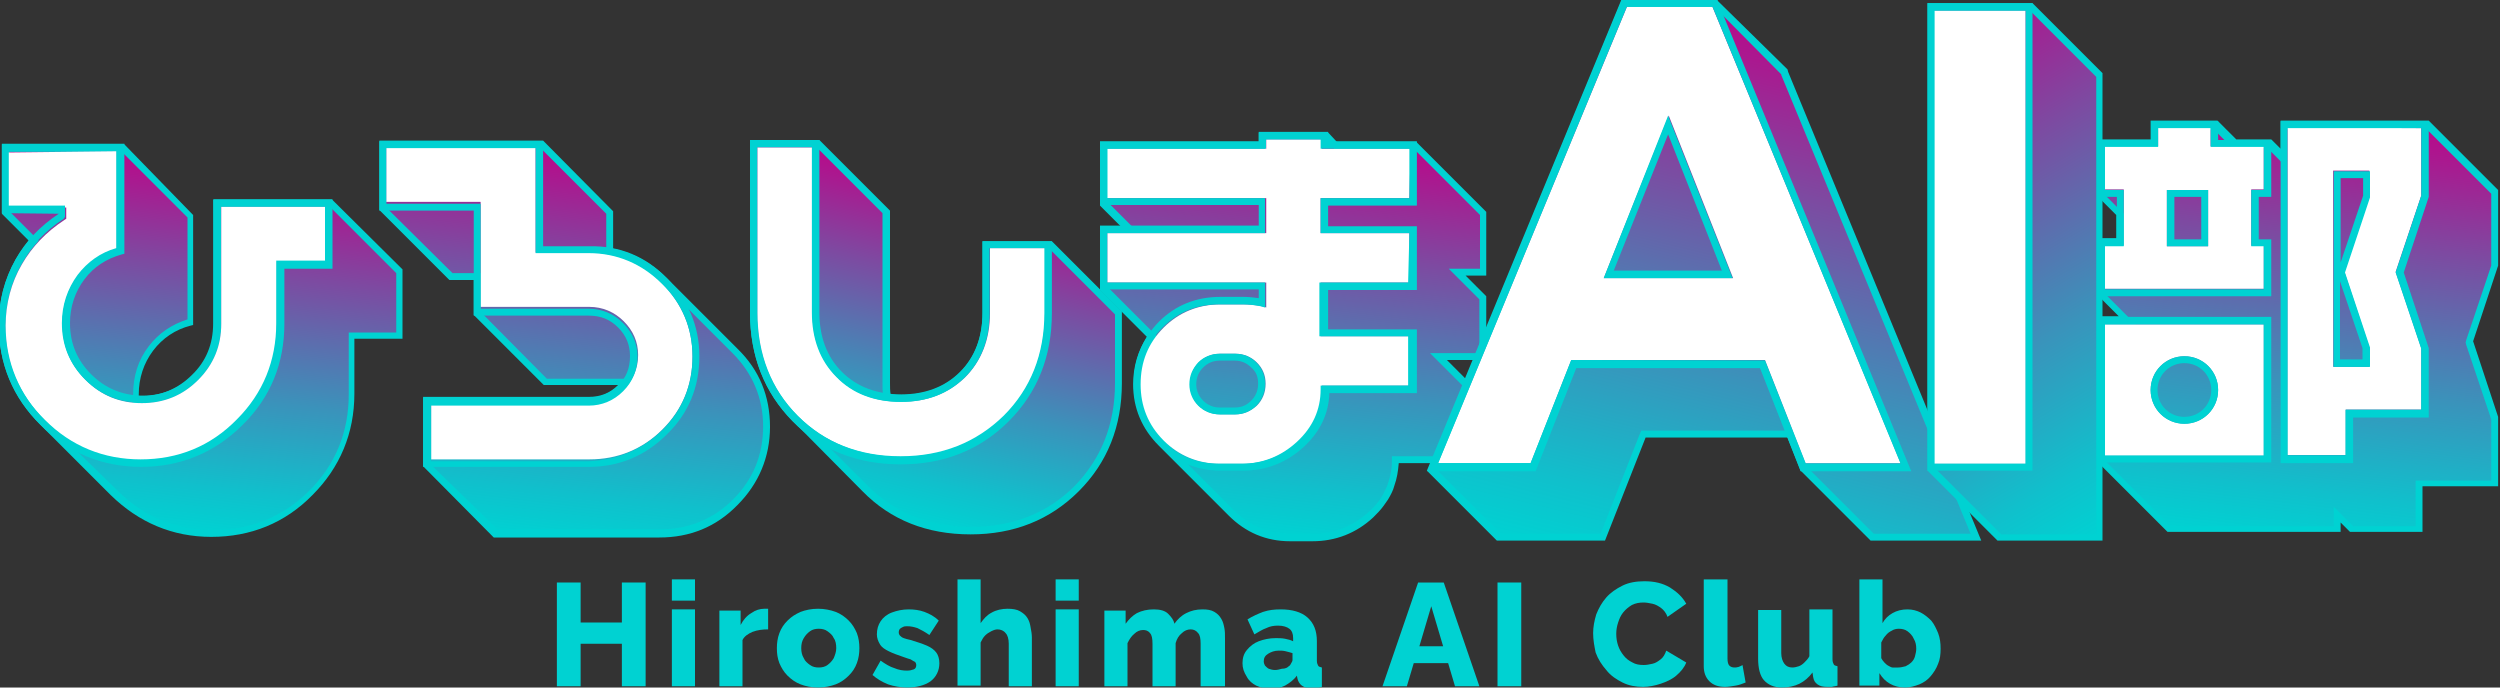 <?xml version="1.0" encoding="utf-8"?>
<!-- Generator: Adobe Illustrator 28.0.0, SVG Export Plug-In . SVG Version: 6.00 Build 0)  -->
<svg version="1.1" id="レイヤー_1" xmlns="http://www.w3.org/2000/svg" xmlns:xlink="http://www.w3.org/1999/xlink" x="0px"
	 y="0px" viewBox="0 0 400 110" style="enable-background:new 0 0 400 110;" xml:space="preserve">
<rect x="0" y="0" width="400" height="110" fill="#333333" stroke="none"/>
<style type="text/css">
	.st0{fill:#00D2D2;}
	.st1{fill:url(#SVGID_1_);}
	.st2{fill:url(#SVGID_00000180355223238191521990000012761888118927599511_);}
	.st3{fill:url(#SVGID_00000065787401514942222190000007283948632884847509_);}
	.st4{fill:url(#SVGID_00000065050202715566353150000015832679609738557620_);}
	.st5{fill:url(#SVGID_00000181073619596634814030000010560079136077460633_);}
	.st6{fill:url(#SVGID_00000168813751901917071880000010610544952915252925_);}
	.st7{fill:url(#SVGID_00000090252686976246891890000006174851018626846890_);}
	.st8{fill:#FFFFFF;}
</style>
<g>
	<path class="st0" d="M103.3,93.2v16.6h-3.8V103h-6.6v6.8h-3.8V93.2h3.8v6.4h6.6v-6.4H103.3z"/>
	<path class="st0" d="M107.5,96.1v-3.4h3.7v3.4H107.5z M107.5,109.8l0-12.3h3.7v12.3H107.5z"/>
	<path class="st0" d="M122.9,100.7c-0.9,0-1.7,0.1-2.5,0.4c-0.7,0.3-1.3,0.7-1.6,1.3v7.4h-3.7V97.7h3.4v2.3c0.4-0.8,1-1.5,1.7-1.9
		c0.7-0.5,1.4-0.7,2.1-0.7c0.2,0,0.3,0,0.4,0c0.1,0,0.2,0,0.2,0V100.7z"/>
	<path class="st0" d="M130.9,110c-1.1,0-2-0.2-2.8-0.5c-0.8-0.3-1.5-0.8-2.1-1.4c-0.6-0.6-1-1.3-1.3-2c-0.3-0.8-0.4-1.5-0.4-2.4
		c0-0.8,0.1-1.6,0.4-2.4c0.3-0.8,0.7-1.4,1.3-2c0.6-0.6,1.2-1,2.1-1.4c0.8-0.3,1.7-0.5,2.8-0.5c1,0,2,0.2,2.8,0.5
		c0.8,0.3,1.5,0.8,2.1,1.4c0.6,0.6,1,1.3,1.3,2c0.3,0.8,0.4,1.6,0.4,2.4c0,0.8-0.1,1.6-0.4,2.4c-0.3,0.8-0.7,1.4-1.3,2
		c-0.6,0.6-1.3,1.1-2.1,1.4C132.9,109.8,131.9,110,130.9,110z M128.2,103.7c0,0.6,0.1,1.1,0.4,1.6c0.2,0.5,0.6,0.8,1,1.1
		c0.4,0.3,0.9,0.4,1.4,0.4c0.5,0,1-0.1,1.4-0.4c0.4-0.3,0.7-0.6,1-1.1c0.2-0.5,0.4-1,0.4-1.6c0-0.6-0.1-1.2-0.4-1.6
		c-0.2-0.5-0.6-0.8-1-1.1c-0.4-0.3-0.9-0.4-1.4-0.4s-1,0.1-1.4,0.4c-0.4,0.3-0.7,0.6-1,1.1C128.3,102.6,128.2,103.1,128.2,103.7z"/>
	<path class="st0" d="M145.1,110c-1,0-2.1-0.2-3-0.5c-1-0.4-1.8-0.9-2.5-1.5l1.3-2.3c0.7,0.5,1.5,1,2.2,1.2c0.7,0.3,1.4,0.4,2,0.4
		c0.5,0,0.8-0.1,1.1-0.2c0.3-0.1,0.4-0.4,0.4-0.7c0-0.2-0.1-0.4-0.2-0.5c-0.2-0.1-0.4-0.2-0.7-0.4c-0.3-0.1-0.7-0.2-1.2-0.4
		c-0.9-0.3-1.7-0.6-2.3-0.9c-0.6-0.3-1.1-0.6-1.4-1.1s-0.5-1-0.5-1.6c0-0.8,0.2-1.5,0.6-2.1c0.4-0.6,1-1.1,1.8-1.4
		c0.8-0.3,1.7-0.5,2.7-0.5c0.8,0,1.7,0.1,2.5,0.4c0.8,0.3,1.6,0.7,2.3,1.4l-1.5,2.3c-0.7-0.5-1.3-0.8-1.9-1.1
		c-0.6-0.2-1.1-0.3-1.6-0.3c-0.3,0-0.5,0-0.7,0.1c-0.2,0.1-0.4,0.2-0.5,0.3c-0.1,0.1-0.2,0.3-0.2,0.6c0,0.2,0.1,0.4,0.2,0.5
		c0.1,0.1,0.3,0.3,0.6,0.4c0.3,0.1,0.6,0.2,1.1,0.3c1,0.3,1.9,0.6,2.6,0.9c0.7,0.3,1.2,0.7,1.5,1.1c0.3,0.4,0.5,1,0.5,1.7
		c0,1.2-0.5,2.2-1.4,2.9C147.9,109.7,146.6,110,145.1,110z"/>
	<path class="st0" d="M165.1,109.8h-3.7V103c0-0.8-0.2-1.4-0.5-1.7c-0.3-0.4-0.8-0.6-1.3-0.6c-0.3,0-0.6,0.1-1,0.3
		c-0.4,0.2-0.7,0.4-1,0.7c-0.3,0.3-0.5,0.7-0.7,1.1v6.9h-3.7v-17h3.7v7c0.5-0.7,1-1.3,1.8-1.7c0.7-0.4,1.6-0.6,2.5-0.6
		c0.8,0,1.5,0.1,2,0.4c0.5,0.3,0.9,0.6,1.2,1.1s0.4,0.9,0.5,1.5c0.1,0.5,0.2,1.1,0.2,1.6V109.8z"/>
	<path class="st0" d="M168.9,96.1v-3.4h3.7v3.4H168.9z M168.9,109.8V97.5h3.7v12.3H168.9z"/>
	<path class="st0" d="M195.8,109.8h-3.7V103c0-0.8-0.1-1.4-0.4-1.7c-0.3-0.4-0.7-0.6-1.2-0.6c-0.5,0-1,0.2-1.4,0.6
		c-0.5,0.4-0.8,0.9-1,1.6v6.9h-3.7V103c0-0.8-0.1-1.4-0.4-1.7c-0.3-0.4-0.7-0.5-1.1-0.5c-0.5,0-1,0.2-1.4,0.6
		c-0.5,0.4-0.8,0.9-1.1,1.5v6.9h-3.7V97.7h3.4v2.1c0.5-0.7,1.1-1.3,1.8-1.7c0.8-0.4,1.7-0.6,2.7-0.6c1,0,1.8,0.2,2.3,0.7
		c0.5,0.5,0.9,1,1,1.6c0.5-0.7,1.1-1.3,1.9-1.7c0.8-0.4,1.6-0.6,2.6-0.6c0.8,0,1.4,0.1,1.9,0.4c0.5,0.3,0.8,0.6,1.1,1.1
		c0.3,0.5,0.4,1,0.5,1.5c0.1,0.5,0.1,1,0.1,1.6V109.8z"/>
	<path class="st0" d="M198.8,106.1c0-0.8,0.2-1.5,0.7-2.1c0.5-0.6,1.1-1.1,1.9-1.4c0.8-0.3,1.7-0.5,2.7-0.5c0.5,0,1,0,1.5,0.1
		c0.5,0.1,0.9,0.2,1.3,0.4v-0.5c0-0.7-0.2-1.2-0.6-1.5c-0.4-0.3-1-0.5-1.8-0.5c-0.7,0-1.3,0.1-1.9,0.4c-0.6,0.2-1.2,0.6-1.9,1
		l-1.1-2.4c0.8-0.5,1.7-0.9,2.5-1.2c0.9-0.3,1.8-0.4,2.8-0.4c1.8,0,3.3,0.4,4.3,1.3c1,0.9,1.5,2.1,1.5,3.8v3.1
		c0,0.4,0.1,0.6,0.2,0.8c0.1,0.2,0.3,0.2,0.6,0.3v3.1c-0.3,0.1-0.6,0.1-0.9,0.2c-0.3,0-0.5,0-0.7,0c-0.7,0-1.2-0.1-1.6-0.4
		c-0.4-0.3-0.6-0.7-0.7-1.1l-0.1-0.5c-0.5,0.7-1.2,1.2-1.9,1.6c-0.8,0.4-1.5,0.5-2.4,0.5c-0.8,0-1.5-0.2-2.2-0.5
		c-0.6-0.3-1.2-0.8-1.5-1.4C199,107.5,198.8,106.9,198.8,106.1z M206.2,106.6c0.2-0.1,0.3-0.3,0.4-0.5c0.1-0.2,0.2-0.3,0.2-0.5v-1.1
		c-0.3-0.1-0.7-0.2-1.1-0.3c-0.4-0.1-0.7-0.1-1.1-0.1c-0.7,0-1.2,0.2-1.7,0.5c-0.5,0.3-0.7,0.7-0.7,1.2c0,0.3,0.1,0.5,0.2,0.7
		c0.2,0.2,0.4,0.4,0.6,0.5c0.3,0.1,0.6,0.2,1,0.2c0.4,0,0.7-0.1,1.1-0.2C205.7,107,206,106.8,206.2,106.6z"/>
	<path class="st0" d="M226.9,93.2h4.1l5.7,16.6h-3.9l-1.1-3.7h-5.5l-1.1,3.7h-3.9L226.9,93.2z M230.9,103.4L229,97l-1.9,6.4H230.9z"
		/>
	<path class="st0" d="M239.6,109.8V93.2h3.8v16.6L239.6,109.8z"/>
	<path class="st0" d="M254.9,101.3c0-1,0.2-2,0.5-3c0.4-1,0.9-1.9,1.6-2.7c0.7-0.8,1.6-1.4,2.6-1.9c1-0.5,2.2-0.7,3.5-0.7
		c1.6,0,2.9,0.3,4.1,1c1.1,0.7,2,1.5,2.6,2.6l-3,2.1c-0.2-0.6-0.6-1.1-1-1.4c-0.4-0.3-0.9-0.6-1.4-0.7c-0.5-0.1-1-0.2-1.4-0.2
		c-0.7,0-1.3,0.1-1.9,0.4c-0.5,0.3-1,0.7-1.4,1.2c-0.4,0.5-0.6,1-0.8,1.6c-0.2,0.6-0.3,1.2-0.3,1.8c0,0.7,0.1,1.3,0.3,1.9
		c0.2,0.6,0.5,1.1,0.9,1.6c0.4,0.5,0.8,0.8,1.4,1.1c0.5,0.3,1.1,0.4,1.8,0.4c0.5,0,0.9-0.1,1.4-0.2c0.5-0.1,0.9-0.4,1.3-0.7
		c0.4-0.3,0.7-0.8,0.9-1.4l3.2,1.9c-0.3,0.8-0.9,1.5-1.6,2.1c-0.7,0.6-1.6,1-2.5,1.3c-0.9,0.3-1.9,0.5-2.8,0.5
		c-1.2,0-2.3-0.2-3.3-0.7c-1-0.5-1.9-1.1-2.6-2c-0.7-0.8-1.3-1.7-1.7-2.8C255.1,103.4,254.9,102.4,254.9,101.3z"/>
	<path class="st0" d="M272.7,92.7h3.7v12.7c0,0.5,0.1,0.9,0.3,1.1c0.2,0.2,0.5,0.3,0.8,0.3c0.2,0,0.4,0,0.7-0.1
		c0.2-0.1,0.5-0.2,0.6-0.3l0.5,2.8c-0.5,0.2-1,0.4-1.6,0.5c-0.6,0.1-1.2,0.2-1.7,0.2c-1.1,0-1.9-0.3-2.5-0.9
		c-0.6-0.6-0.9-1.4-0.9-2.4V92.7z"/>
	<path class="st0" d="M281.3,105.4v-7.8h3.7v6.9c0,0.7,0.2,1.3,0.5,1.7c0.3,0.4,0.7,0.6,1.3,0.6c0.3,0,0.7-0.1,1-0.2
		c0.3-0.1,0.6-0.3,0.9-0.6c0.3-0.3,0.6-0.6,0.8-1v-7.5h3.7v8c0,0.4,0.1,0.6,0.2,0.8c0.1,0.2,0.3,0.2,0.6,0.3v3.1
		c-0.3,0.1-0.6,0.1-0.9,0.2c-0.3,0-0.5,0-0.7,0c-0.7,0-1.2-0.1-1.6-0.4c-0.4-0.3-0.6-0.6-0.7-1.2l-0.1-0.7c-0.6,0.8-1.3,1.4-2.1,1.8
		c-0.8,0.4-1.8,0.6-2.8,0.6c-1.2,0-2.2-0.4-2.9-1.2C281.6,108.1,281.3,106.9,281.3,105.4z"/>
	<path class="st0" d="M304.8,110c-0.9,0-1.7-0.2-2.4-0.6c-0.7-0.4-1.2-0.9-1.7-1.7v2h-3.2v-17h3.7v7c0.4-0.7,0.9-1.2,1.6-1.6
		c0.7-0.4,1.5-0.6,2.4-0.6c0.8,0,1.5,0.2,2.1,0.5c0.6,0.3,1.2,0.8,1.7,1.3c0.5,0.6,0.8,1.3,1.1,2c0.3,0.8,0.4,1.6,0.4,2.5
		c0,0.9-0.1,1.7-0.4,2.4c-0.3,0.8-0.7,1.4-1.2,2c-0.5,0.6-1.1,1-1.8,1.3C306.3,109.8,305.6,110,304.8,110z M303.7,106.8
		c0.4,0,0.8-0.1,1.2-0.2c0.4-0.2,0.7-0.4,0.9-0.6c0.3-0.3,0.5-0.6,0.6-1c0.1-0.4,0.2-0.8,0.2-1.2c0-0.6-0.1-1.1-0.4-1.6
		c-0.2-0.5-0.6-0.9-1-1.2c-0.4-0.3-0.9-0.4-1.4-0.4c-0.4,0-0.8,0.1-1.1,0.3c-0.4,0.2-0.7,0.4-1,0.8c-0.3,0.3-0.5,0.7-0.7,1.1v2.5
		c0.1,0.2,0.3,0.5,0.5,0.7c0.2,0.2,0.4,0.4,0.6,0.5c0.2,0.1,0.5,0.3,0.7,0.3C303.2,106.8,303.5,106.8,303.7,106.8z"/>
</g>
<g>
	<g>
		
			<linearGradient id="SVGID_1_" gradientUnits="userSpaceOnUse" x1="-675.664" y1="927.957" x2="-668.575" y2="868.592" gradientTransform="matrix(1 0 0 1 702.49 -843.234)">
			<stop  offset="0" style="stop-color:#00D2D2"/>
			<stop  offset="0.123" style="stop-color:#10C0CC"/>
			<stop  offset="0.367" style="stop-color:#3A93BB"/>
			<stop  offset="0.708" style="stop-color:#7D4AA1"/>
			<stop  offset="0.998" style="stop-color:#BA0789"/>
		</linearGradient>
		<path class="st1" d="M33.8,85.4c-6.1,0-11.4-2.2-15.7-6.5L6.9,67.7c-4.3-4.3-6.5-9.6-6.5-15.7c0-3.7,0.9-7.1,2.6-10.1
			c0.6-1,1.3-2,2.1-3l0.3-0.4l-4.5-4.5l0-10.3h18.7l10.9,10.9l0,16.9c-2.6,0.7-4.7,2.1-6.3,4.2c-1.6,2.1-2.4,4.6-2.4,7.3l0,0.8
			l0.5,0.1l0.3,0c3.3,0,6.2-1.2,8.6-3.5c2.3-2.3,3.5-5.2,3.5-8.6l0-19.3h18.2l10.9,10.9l0,10.3h-7.7l0,9.4c0,6.2-2.2,11.5-6.5,15.8
			C45.3,83.2,40,85.4,33.8,85.4z"/>
		<g>
			<path class="st0" d="M19.4,24.2l10.6,10.6l0,16.3c-2.5,0.8-4.6,2.2-6.2,4.3c-1.7,2.2-2.5,4.8-2.5,7.7c0,0.1,0,0.2,0,0.2l0,0.1
				l0,1.1l1.1,0l0.1,0c0.1,0,0.2,0,0.2,0c3.5,0,6.5-1.2,9-3.7c2.5-2.5,3.7-5.5,3.7-9l0-18.7h17.4l10.6,10.6l0,9.5h-6.5h-1.1l0,1.1
				l0,8.8c0,6-2.1,11.2-6.3,15.4c-4.2,4.2-9.4,6.3-15.4,6.3c-5.9,0-11.1-2.1-15.3-6.3L7.3,67.3c-4.2-4.2-6.4-9.4-6.4-15.3
				c0-3.5,0.9-6.9,2.6-9.8c0.6-1,1.2-2,2-2.9l0.7-0.8l-0.7-0.7l-4-4l0-9.5H19.4 M19.9,23.1H0.3l0,11.1l4.3,4.3c-0.8,1-1.5,2-2.1,3
				c-1.8,3.2-2.7,6.7-2.7,10.4c0,6.3,2.3,11.7,6.7,16.1l11.2,11.2c4.5,4.4,9.9,6.7,16.1,6.7c6.3,0,11.8-2.2,16.2-6.7
				c4.4-4.4,6.7-9.9,6.7-16.2l0-8.8h7.7l0-11.1L53.1,31.9h-19l0,19.9c0,3.2-1.1,6-3.4,8.2c-2.2,2.2-5,3.4-8.2,3.4
				c-0.1,0-0.2,0-0.3,0c0-0.1,0-0.2,0-0.3c0-2.6,0.8-5,2.3-7c1.5-2,3.6-3.4,6-4l0.4-0.1l0-17.6L19.9,23.1L19.9,23.1z"/>
		</g>
	</g>
	<g>
		
			<linearGradient id="SVGID_00000032607901018759919990000005954146730155631003_" gradientUnits="userSpaceOnUse" x1="-615.356" y1="929.566" x2="-607.915" y2="867.253" gradientTransform="matrix(1 0 0 1 702.49 -843.234)">
			<stop  offset="0" style="stop-color:#00D2D2"/>
			<stop  offset="0.123" style="stop-color:#10C0CC"/>
			<stop  offset="0.367" style="stop-color:#3A93BB"/>
			<stop  offset="0.708" style="stop-color:#7D4AA1"/>
			<stop  offset="0.998" style="stop-color:#BA0789"/>
		</linearGradient>
		<path style="fill:url(#SVGID_00000032607901018759919990000005954146730155631003_);" d="M79.2,85.4L68.3,74.5l0-10.3h25.9
			c2,0,3.7-0.7,5.1-2.1l1-1l-1.4,0H87.2L76.3,50.2l0-5.9h-4.2L61.3,33.4l0-10.3h25.4L97.5,34l0,6.2l0.5,0.1c3.1,0.7,6,2.2,8.4,4.6
			l11.2,11.2c3.3,3.3,5,7.4,5,12.1c0,4.7-1.7,8.8-5,12.1c-3.3,3.3-7.4,5-12.1,5H79.2z"/>
		<g>
			<path class="st0" d="M86.4,23.6l10.6,10.6l0,5.5l0,0.9l0.9,0.2c3,0.6,5.8,2.2,8.1,4.5l11.2,11.2c3.2,3.2,4.9,7.2,4.9,11.7
				c0,4.6-1.6,8.5-4.8,11.7c-3.2,3.2-7.2,4.8-11.7,4.8h-26L68.9,74.3l0-9.5l25.3,0c2.1,0,4-0.8,5.5-2.3l0,0l0,0l1.9-1.9h-2.8H87.5
				L76.9,49.9l0-5.1l0-1.1h-1.1h-3.4L61.8,33.2l0-9.5H86.4 M86.9,22.5H60.7l0,11.1l11.2,11.2h3.9l0,5.6L87,61.6h11.9c0,0,0,0,0,0
				c-1.3,1.3-2.8,1.9-4.7,1.9l-26.5,0l0,11.1L79,86h26.5c4.9,0,9.1-1.7,12.5-5.2c3.4-3.4,5.2-7.7,5.2-12.5c0-4.9-1.7-9.1-5.2-12.5
				l-11.2-11.2c-2.5-2.5-5.4-4.1-8.7-4.8l0-6L86.9,22.5L86.9,22.5z"/>
		</g>
	</g>
	<g>
		<g>
			
				<linearGradient id="SVGID_00000003100886468307012470000017535830897601629598_" gradientUnits="userSpaceOnUse" x1="154.768" y1="283.962" x2="161.312" y2="229.154" gradientTransform="matrix(0.993 0.119 -0.119 0.993 20.455 -218.242)">
				<stop  offset="0" style="stop-color:#00D2D2"/>
				<stop  offset="0.123" style="stop-color:#10C0CC"/>
				<stop  offset="0.367" style="stop-color:#3A93BB"/>
				<stop  offset="0.708" style="stop-color:#7D4AA1"/>
				<stop  offset="0.998" style="stop-color:#BA0789"/>
			</linearGradient>
			<path style="fill:url(#SVGID_00000003100886468307012470000017535830897601629598_);" d="M155.3,84.9c-6.8,0-12.5-2.3-16.9-6.7
				l-11.2-11.2c-4.4-4.4-6.6-10.1-6.6-16.9l0-27.1h10.3l10.9,10.9l0,27.4c0,0.6,0,1.2,0.1,1.9l0,0.5l0.5,0c0.6,0.1,1.2,0.1,1.8,0.1
				c4,0,7.2-1.3,9.8-3.7c2.5-2.5,3.8-5.8,3.8-9.9l0-10.9H168L178.9,50l0,11.3c0,6.8-2.3,12.4-6.7,16.9
				C167.7,82.6,162.1,84.9,155.3,84.9z"/>
		</g>
		<g>
			<path class="st0" d="M130.6,23.5l10.6,10.6l0,27.2c0,0.6,0,1.3,0.1,1.9l0.1,0.9l0.9,0.1c0.6,0.1,1.2,0.1,1.8,0.1
				c4.1,0,7.5-1.3,10.2-3.9c2.6-2.6,4-6.1,4-10.3l0-10.4h9.5l10.6,10.6l0,11c0,6.6-2.2,12.1-6.5,16.5c-4.3,4.3-9.9,6.5-16.5,6.5
				c-6.6,0-12.2-2.2-16.5-6.5l-11.2-11.2c-4.3-4.3-6.5-9.9-6.5-16.5l0-26.5H130.6 M131.1,22.4H120l0,27.6c0,6.9,2.3,12.8,6.8,17.3
				L138,78.6c4.5,4.6,10.3,6.9,17.3,6.9c0,0,0,0,0,0c6.9,0,12.7-2.3,17.3-6.9c4.6-4.6,6.9-10.4,6.9-17.3l0-11.5l-11.2-11.2h-11.1
				l0,11.5c0,3.9-1.2,7.1-3.6,9.5c-2.4,2.4-5.6,3.6-9.4,3.6c-0.6,0-1.2,0-1.7-0.1c-0.1-0.6-0.1-1.2-0.1-1.8l0-27.6L131.1,22.4
				L131.1,22.4z"/>
		</g>
	</g>
	<g>
		
			<linearGradient id="SVGID_00000151527432458193642080000016781099084637782404_" gradientUnits="userSpaceOnUse" x1="-499.993" y1="928.839" x2="-492.315" y2="864.533" gradientTransform="matrix(1 0 0 1 702.49 -843.234)">
			<stop  offset="0" style="stop-color:#00D2D2"/>
			<stop  offset="0.123" style="stop-color:#10C0CC"/>
			<stop  offset="0.367" style="stop-color:#3A93BB"/>
			<stop  offset="0.708" style="stop-color:#7D4AA1"/>
			<stop  offset="0.998" style="stop-color:#BA0789"/>
		</linearGradient>
		<path style="fill:url(#SVGID_00000151527432458193642080000016781099084637782404_);" d="M206.5,86c-3.7,0-6.9-1.3-9.4-3.9
			l-11.2-11.2c-2.6-2.6-3.9-5.7-3.9-9.4c0-2.7,0.7-5.1,2.1-7.3l0.3-0.4l-7.7-7.7l0-9.4h4.1l-4.1-4.1l0-9.4h25.4v-1.5h10.3l1.5,1.5
			h12.7l10.9,10.9l0,9.4h-4.1l4.1,4.1l0,9.4h-7.1l7.1,7.1l0,9.4h-14l0,0.5c-0.1,1.2-0.3,2.3-0.6,3.4c-0.3,0.7-0.6,1.4-1,2.1
			c-0.2,0.3-0.4,0.7-0.7,1c-0.5,0.6-1,1.2-1.6,1.8c-2.6,2.4-5.8,3.7-9.3,3.7H206.5z"/>
		<g>
			<path class="st0" d="M212,22.3l1.2,1.2l0.3,0.3h0.5l12.2,0l10.6,10.6l0,8.6h-2.2h-2.8l1.9,1.9l3,3l0,8.6h-5.1h-2.8l1.9,1.9l6,6
				l0,8.6l-12.9,0l-1.1,0l0,1.1c0,1.1-0.3,2.2-0.6,3.2c-0.2,0.7-0.6,1.3-0.9,2c-0.2,0.3-0.4,0.6-0.6,0.9c-0.5,0.6-1,1.2-1.6,1.7
				c-2.5,2.3-5.5,3.5-8.9,3.5h-3.6c-3.5,0-6.6-1.3-9-3.7l-11.2-11.2c-2.5-2.5-3.7-5.5-3.7-9c0-2.6,0.7-4.9,2-6.9l0.5-0.8l-0.7-0.7
				l-7.2-7.2l0-8.6h2.2h2.8l-1.9-1.9l-3-3l0-8.6h24.2h1.1l0-1.1l0-0.4H212 M212.5,21.2h-11.1l0,1.5H176l0,10.2l3.3,3.3H176l0,10.2
				l7.5,7.5c-1.4,2.2-2.2,4.7-2.2,7.6c0,3.8,1.4,7.1,4.1,9.8l11.2,11.2c2.7,2.7,6,4.1,9.8,4.1h3.6c3.7,0,7-1.3,9.7-3.8
				c0.6-0.6,1.2-1.2,1.7-1.9c0.2-0.3,0.5-0.7,0.7-1c0.4-0.7,0.8-1.4,1-2.2c0.4-1.1,0.6-2.3,0.7-3.6v0h14l0-10.2l-6.3-6.3h6.3l0-10.2
				l-3.3-3.3h3.3l0-10.2l-11.2-11.2l-12.7,0L212.5,21.2L212.5,21.2z"/>
		</g>
	</g>
	<g>
		<g>
			
				<linearGradient id="SVGID_00000076579066754677673540000011376250098864082587_" gradientUnits="userSpaceOnUse" x1="284.261" y1="279.681" x2="295.07" y2="189.164" gradientTransform="matrix(0.993 0.119 -0.119 0.993 20.455 -218.242)">
				<stop  offset="0" style="stop-color:#00D2D2"/>
				<stop  offset="0.123" style="stop-color:#10C0CC"/>
				<stop  offset="0.367" style="stop-color:#3A93BB"/>
				<stop  offset="0.708" style="stop-color:#7D4AA1"/>
				<stop  offset="0.998" style="stop-color:#BA0789"/>
			</linearGradient>
			<polygon style="fill:url(#SVGID_00000076579066754677673540000011376250098864082587_);" points="299.6,86 288.6,75 286.4,69.5 
				263,69.5 256.5,86 239.8,86 229.1,75.2 259.9,0.6 274.5,0.6 285.5,11.5 316.1,86 			"/>
		</g>
		<g>
			<path class="st0" d="M274.3,1.1L285,11.9L285,12l30.3,73.4h-15.5l-10.7-10.7l-2-5.1l-0.3-0.7H286h-22.6h-0.8l-0.3,0.7l-6.2,15.8
				h-16L229.7,75l30.5-73.9H274.3 M274.7,0h-15.3l-31.1,75.3l11.2,11.2h17.3l6.5-16.5H286l2.1,5.3l11.2,11.2H317l-30.9-75l-0.1-0.4
				L274.7,0L274.7,0z"/>
		</g>
	</g>
	<g>
		
			<linearGradient id="SVGID_00000144314673812171252820000007734244293522460065_" gradientUnits="userSpaceOnUse" x1="-358.324" y1="924.423" x2="-401.805" y2="849.111" gradientTransform="matrix(1 0 0 1 702.49 -843.234)">
			<stop  offset="0" style="stop-color:#00D2D2"/>
			<stop  offset="0.123" style="stop-color:#10C0CC"/>
			<stop  offset="0.367" style="stop-color:#3A93BB"/>
			<stop  offset="0.708" style="stop-color:#7D4AA1"/>
			<stop  offset="0.998" style="stop-color:#BA0789"/>
		</linearGradient>
		<polygon style="fill:url(#SVGID_00000144314673812171252820000007734244293522460065_);" points="319.8,86 308.9,75.1 309,1.1 
			325,1.1 335.9,12 335.9,86 		"/>
		<g>
			<path class="st0" d="M324.8,1.7l10.6,10.6l0,73.2h-15.2l-10.6-10.6l0-73.2H324.8 M325.2,0.5h-16.8l0,74.8l11.2,11.2h16.8l0-74.8
				L325.2,0.5L325.2,0.5z"/>
		</g>
	</g>
	<g>
		
			<linearGradient id="SVGID_00000137828374549192912300000009726050811921375874_" gradientUnits="userSpaceOnUse" x1="-339.124" y1="929.857" x2="-330.92" y2="861.145" gradientTransform="matrix(1 0 0 1 702.49 -843.234)">
			<stop  offset="0" style="stop-color:#00D2D2"/>
			<stop  offset="0.123" style="stop-color:#10C0CC"/>
			<stop  offset="0.367" style="stop-color:#3A93BB"/>
			<stop  offset="0.708" style="stop-color:#7D4AA1"/>
			<stop  offset="0.998" style="stop-color:#BA0789"/>
		</linearGradient>
		<polygon style="fill:url(#SVGID_00000137828374549192912300000009726050811921375874_);" points="347.1,84.7 336.2,73.8 
			336.2,51.3 340.4,51.3 336.2,47.1 336.2,38.8 339.3,38.8 339.3,34.3 336.3,31.2 336.3,22.9 344.7,22.9 344.7,19.9 354.6,19.9 
			357.6,22.9 363.1,22.9 365.4,25.2 365.4,19.9 388.3,19.9 399.2,30.8 399.2,42.6 395.1,54.7 399.2,66.9 399.2,77.3 387.1,77.3 
			387.1,84.7 376.3,84.7 374,82.4 374,84.7 		"/>
		<g>
			<path class="st0" d="M388.1,20.5L398.6,31l0,11.5l-4,11.9l-0.1,0.4l0.1,0.4l4,11.9l0,9.8h-11h-1.1l0,1.1l0,6.2h-10l-1.2-1.2
				l-1.9-1.9l0,2.7l0,0.4l-26.1,0l-10.6-10.6l0-21.7h2.2h2.8l-1.9-1.9l-3-3l0-7.5h1.9h1.1l0-1.1l0-3.7l0-0.5l-0.3-0.3l-2.7-2.7
				l0-7.5h7.4h1.1l0-1.1l0-1.8h9l2.6,2.6l0.3,0.3h0.5h5.1l1.2,1.2l1.9,1.9l0-2.8l0-3.3L388.1,20.5 M388.6,19.3l-23.7,0l0,4.5
				l-1.5-1.5h-5.6l-3-3h-10.7l0,3h-8.5l0,9.1l3,3l0,3.7h-3l0,9.1l3.4,3.4h-3.4l0,23.3l11.2,11.2l27.7,0l0-1.5l1.5,1.5h11.6l0-7.3
				h12.1l0-11.1l-4-12.1l4-12.1l0-12.1L388.6,19.3L388.6,19.3z"/>
		</g>
	</g>
	<g>
		<g>
			<path class="st8" d="M18.7,24.2l0,15.6c-2.5,0.8-4.6,2.2-6.2,4.3c-1.7,2.2-2.5,4.8-2.5,7.7c0,3.5,1.2,6.5,3.7,9
				c2.5,2.5,5.5,3.7,9,3.7c3.5,0,6.5-1.2,9-3.7c2.5-2.5,3.7-5.5,3.7-9l0-18.7H52l0,8.8h-7.7l0,10c0,6-2.1,11.2-6.3,15.4
				c-4.2,4.2-9.4,6.4-15.4,6.4c-5.9,0-11.1-2.1-15.3-6.3c-4.2-4.2-6.4-9.4-6.4-15.3c0-3.5,0.9-6.9,2.6-9.8c1.6-2.8,3.9-5.2,6.8-7.1
				l0.3-0.2l0-1.8H1.4l0-8.8L18.7,24.2z"/>
		</g>
		<g>
			<path class="st8" d="M85.7,23.6l0,16.8h8.5c4.5,0,8.5,1.6,11.7,4.9c3.2,3.2,4.9,7.2,4.9,11.7c0,4.6-1.6,8.5-4.8,11.7
				c-3.2,3.2-7.2,4.8-11.7,4.8l-25.3,0l0-8.9h25.3c2.1,0,4-0.8,5.5-2.3c1.5-1.5,2.3-3.4,2.3-5.5c0-2.1-0.8-3.9-2.3-5.4
				c-1.5-1.5-3.4-2.3-5.5-2.3H76.9l0-16.8H61.8l0-8.9L85.7,23.6z"/>
		</g>
		<g>
			<path class="st8" d="M130,23.5l0,26.5c0,4.2,1.3,7.6,3.9,10.3c2.6,2.6,6.1,4,10.3,4c4.1,0,7.5-1.3,10.2-3.9c2.6-2.6,4-6.1,4-10.3
				l0-10.4h8.8l0,10.4c0,6.6-2.2,12.1-6.5,16.5c-4.3,4.3-9.9,6.5-16.5,6.5c-6.6,0-12.2-2.2-16.5-6.5c-4.3-4.3-6.5-9.9-6.5-16.5
				l0-26.5H130z"/>
		</g>
		<g>
			<path class="st8" d="M225.5,31.7h-14.2l0,5.6h14.2l0,7.9h-14.2l0,8.6h14.2l0,7.9h-14l0,0.6c0,3.2-1.3,6.1-3.8,8.4
				c-2.5,2.3-5.5,3.5-8.9,3.5h-3.6c-3.5,0-6.6-1.3-9-3.7c-2.5-2.5-3.7-5.5-3.7-9c0-3.6,1.2-6.6,3.7-9.1c2.4-2.4,5.5-3.7,9.1-3.7h3.6
				c1,0,2,0.1,3,0.3l0.7,0.2l0-4l-25.4,0l0-7.9h25.4l0-5.6l-25.4,0l0-7.9l25.4,0l0-1.5l8.9,0l0,1.5h14.2L225.5,31.7z M201.1,64.9
				c0.9-0.9,1.4-2.1,1.4-3.5c0-1.4-0.5-2.5-1.4-3.4c-0.9-0.9-2.1-1.4-3.4-1.4h-2.5c-1.3,0-2.5,0.5-3.4,1.4c-0.9,0.9-1.4,2.1-1.4,3.5
				c0,1.3,0.5,2.5,1.4,3.4c0.9,0.9,2.1,1.4,3.4,1.4h2.5C199,66.3,200.1,65.8,201.1,64.9"/>
		</g>
		<g>
			<path class="st8" d="M274,1.1l30.1,73l-15.2,0l-6.5-16.5h-31l-6.5,16.5h-14.8l30.2-73L274,1.1z M256.6,44.5h20.7l-10.3-26
				L256.6,44.5"/>
		</g>
		<g>
			<rect x="309.5" y="1.7" class="st8" width="14.6" height="72.5"/>
		</g>
		<g>
			<g>
				<path class="st8" d="M336.8,51.9h25.4l0,21l-25.4,0L336.8,51.9z M349.5,67.8c3,0,5.4-2.4,5.4-5.4c0-3-2.4-5.4-5.4-5.4
					s-5.4,2.4-5.4,5.4C344.1,65.4,346.5,67.8,349.5,67.8"/>
			</g>
			<g>
				<path class="st8" d="M387.4,20.5l0,10.8l-4.1,12.2l4.1,12.2l0,9.8h-12.1l0,7.3H366l0-52.4L387.4,20.5z M373.3,58.7h5.8l0-3.1
					l-4-12.1l4-12l0-0.1l0-4.1h-5.8L373.3,58.7"/>
			</g>
			<path class="st8" d="M362.2,30.3l0-6.9h-8.5l0-3h-8.4l0,3h-8.5l0,6.9h3l0,9h-3l0,6.9l25.4,0l0-6.9h-2l0-9H362.2z M353.3,39.4
				h-6.6l0-9l6.6,0L353.3,39.4z"/>
		</g>
	</g>
	<g>
		<g>
			<path class="st0" d="M34.2,31.9l19,0l0,11.1h-7.7l0,8.8c0,6.3-2.2,11.8-6.7,16.2c-4.4,4.4-9.9,6.7-16.2,6.7
				c-6.2,0-11.7-2.2-16.1-6.7C2,63.6-0.2,58.2-0.2,51.9c0-3.7,0.9-7.2,2.7-10.4c1.6-2.9,3.9-5.3,6.9-7.3l-9.1-0.1l0-11.1h19.6
				l0,17.6l-0.4,0.1c-2.5,0.7-4.5,2-6,4c-1.5,2-2.3,4.4-2.3,7c0,3.2,1.1,5.9,3.4,8.2c2.2,2.2,5,3.4,8.2,3.4c3.2,0,5.9-1.1,8.2-3.4
				c2.2-2.2,3.4-5,3.4-8.2L34.2,31.9z M52,41.8l0-8.8H35.3l0,18.7c0,3.5-1.2,6.6-3.7,9c-2.5,2.5-5.5,3.7-9,3.7c-3.5,0-6.5-1.2-9-3.7
				c-2.5-2.5-3.7-5.5-3.7-9c0-2.9,0.9-5.5,2.5-7.7c1.6-2.1,3.7-3.6,6.2-4.3l0-15.6l-17.3,0l0,8.8h9.1l0,1.8L10.2,35
				c-2.9,1.9-5.2,4.3-6.8,7.1c-1.7,3-2.6,6.3-2.6,9.8c0,6,2.1,11.1,6.4,15.3c4.2,4.2,9.4,6.3,15.3,6.3c6,0,11.2-2.1,15.4-6.4
				c4.2-4.2,6.3-9.4,6.3-15.4l0-10H52"/>
		</g>
		<g>
			<path class="st0" d="M106.7,44.5c3.4,3.5,5.2,7.7,5.2,12.5c0,4.9-1.7,9.1-5.2,12.5c-3.4,3.4-7.6,5.2-12.5,5.2l-26.5,0l0-11.1
				l26.5,0c1.8,0,3.4-0.6,4.7-1.9c1.3-1.3,1.9-2.8,1.9-4.7c0-1.8-0.6-3.3-1.9-4.6c-1.3-1.3-2.8-1.9-4.7-1.9H75.8l0-16.8H60.7l0-11.1
				l26.2,0l0,16.8l7.4,0C99.1,39.3,103.3,41,106.7,44.5z M106,68.8c3.2-3.2,4.8-7.2,4.8-11.7c0-4.5-1.6-8.5-4.9-11.7
				c-3.2-3.2-7.2-4.9-11.7-4.9h-8.5l0-16.8l-23.9,0l0,8.9l15.1,0l0,16.8h17.3c2.1,0,4,0.8,5.5,2.3c1.5,1.5,2.3,3.3,2.3,5.4
				c0,2.1-0.8,4-2.3,5.5c-1.5,1.5-3.4,2.3-5.5,2.3l-25.3,0l0,8.9h25.3C98.8,73.6,102.7,72,106,68.8"/>
		</g>
		<g>
			<path class="st0" d="M157.2,38.6h11.1l0,11.5c0,6.9-2.3,12.7-6.9,17.3c-4.6,4.6-10.4,6.9-17.3,6.9c-6.9,0-12.8-2.3-17.3-6.9
				C122.3,62.8,120,57,120,50l0-27.6h11.1l0,27.6c0,3.9,1.2,7.1,3.6,9.5c2.4,2.4,5.6,3.6,9.5,3.6c3.8,0,7-1.2,9.4-3.6
				c2.4-2.4,3.6-5.6,3.6-9.5L157.2,38.6z M167.1,50.1l0-10.4h-8.8l0,10.4c0,4.2-1.3,7.7-4,10.3c-2.6,2.6-6,3.9-10.2,3.9
				c-4.2,0-7.7-1.3-10.3-4c-2.6-2.6-3.9-6.1-3.9-10.3l0-26.5h-8.8l0,26.5c0,6.6,2.2,12.2,6.5,16.5c4.3,4.3,9.8,6.5,16.5,6.5
				c6.6,0,12.1-2.2,16.5-6.5C164.9,62.2,167.1,56.7,167.1,50.1"/>
		</g>
		<g>
			<path class="st0" d="M226.7,32.9l-14.2,0l0,3.3h14.2l0,10.2l-14.2,0l0,6.3h14.2l0,10.2h-14c-0.1,3.3-1.5,6.2-4.1,8.6
				c-2.7,2.5-6,3.8-9.7,3.8h-3.6c-3.8,0-7.2-1.4-9.8-4.1c-2.7-2.7-4.1-6-4.1-9.8c0-3.9,1.4-7.2,4-9.9c2.7-2.7,6-4,9.9-4h3.6
				c0.9,0,1.7,0.1,2.5,0.2l0-1.4H176l0-10.2l25.4,0l0-3.3H176l0-10.2l25.4,0l0-1.5l11.1,0l0,1.5h14.2L226.7,32.9z M225.5,37.3
				l-14.2,0l0-5.6l14.2,0l0-7.9h-14.2l0-1.5l-8.9,0l0,1.5l-25.4,0l0,7.9l25.4,0l0,5.6h-25.4l0,7.9l25.4,0l0,4l-0.7-0.2
				c-1-0.2-2-0.3-3-0.3h-3.6c-3.6,0-6.6,1.2-9.1,3.7c-2.4,2.4-3.7,5.5-3.7,9.1c0,3.5,1.2,6.5,3.7,9c2.5,2.5,5.5,3.7,9,3.7h3.6
				c3.4,0,6.4-1.2,8.9-3.5c2.5-2.3,3.8-5.1,3.8-8.4l0-0.6h14l0-7.9h-14.2l0-8.6h14.2L225.5,37.3"/>
		</g>
		<g>
			<path class="st0" d="M197.6,56.6c1.4,0,2.5,0.5,3.4,1.4c0.9,0.9,1.4,2.1,1.4,3.4c0,1.4-0.5,2.5-1.4,3.5c-0.9,0.9-2.1,1.4-3.4,1.4
				h-2.5c-1.3,0-2.5-0.5-3.4-1.4s-1.4-2.1-1.4-3.4c0-1.4,0.5-2.5,1.4-3.5c0.9-0.9,2.1-1.4,3.4-1.4L197.6,56.6z M200.2,64.1
				c0.7-0.7,1.1-1.6,1.1-2.7c0-1.1-0.3-1.9-1.1-2.6c-0.7-0.7-1.6-1.1-2.6-1.1h-2.5c-1,0-1.9,0.4-2.6,1.1c-0.7,0.7-1.1,1.6-1.1,2.7
				c0,1,0.4,1.9,1.1,2.6c0.7,0.7,1.6,1.1,2.6,1.1h2.5C198.7,65.2,199.5,64.8,200.2,64.1"/>
		</g>
		<g>
			<path class="st0" d="M256.6,44.5l10.3-26l10.3,26H256.6z M258.2,43.3h17.3l-8.6-21.8L258.2,43.3"/>
		</g>
		<g>
			<path class="st0" d="M274.9,0.4l30.9,75h-17.7l-6.5-16.5l-29.4,0l-6.5,16.5h-17.3L259.5,0l15.3,0L274.9,0.4z M282.4,57.7
				l6.5,16.5h15.2L274,1.1l-13.7,0l-30.2,73h14.8l6.5-16.5L282.4,57.7"/>
		</g>
		<g>
			<path class="st0" d="M308.4,0.5l16.8,0l0,74.8h-16.8L308.4,0.5z M324.1,74.2l0-72.5l-14.6,0l0,72.5H324.1"/>
		</g>
		<g>
			<path class="st0" d="M346.7,39.4l0-9h6.6l0,9L346.7,39.4z M347.9,31.5l0,6.8h4.3l0-6.8H347.9"/>
		</g>
		<g>
			<path class="st0" d="M363.4,31.5h-2l0,6.8h2l0,9.1h-27.7l0-9.1h3l0-6.8h-3l0-9.1h8.5l0-3l10.7,0l0,3h8.5L363.4,31.5z M362.2,39.4
				h-2l0-9h2l0-6.9h-8.5l0-3l-8.4,0l0,3l-8.5,0l0,6.9h3l0,9h-3l0,6.9h25.4L362.2,39.4"/>
		</g>
		<g>
			<path class="st0" d="M335.7,50.7h27.7l0,23.3h-27.7L335.7,50.7z M362.2,72.9l0-21h-25.4l0,21H362.2"/>
		</g>
		<g>
			<path class="st0" d="M349.5,67.8c-3,0-5.4-2.4-5.4-5.4c0-3,2.4-5.4,5.4-5.4c3,0,5.4,2.4,5.4,5.4
				C354.9,65.4,352.5,67.8,349.5,67.8z M349.5,58.1c-2.4,0-4.3,1.9-4.3,4.3c0,2.4,1.9,4.3,4.3,4.3c2.4,0,4.3-1.9,4.3-4.3
				C353.8,60,351.9,58.1,349.5,58.1"/>
		</g>
		<g>
			<path class="st0" d="M379.2,55.6l0,3.1h-5.8l0-31.3h5.8l0,4.1l0,0.1l-4,12L379.2,55.6z M374.5,28.5l0,13.5l3.6-10.7l0-2.8H374.5
				 M378,57.5l0-1.8l-3.6-10.7l0,12.5H378"/>
		</g>
		<g>
			<path class="st0" d="M388.6,31.5l-4,12.1l4,12.1l0,11.1h-12.1l0,7.3h-11.6l0-54.7l23.7,0L388.6,31.5z M387.4,31.3l0-10.8l-21.4,0
				l0,52.4h9.3l0-7.3l12.1,0l0-9.8l-4.1-12.2L387.4,31.3"/>
		</g>
	</g>
</g>
</svg>
